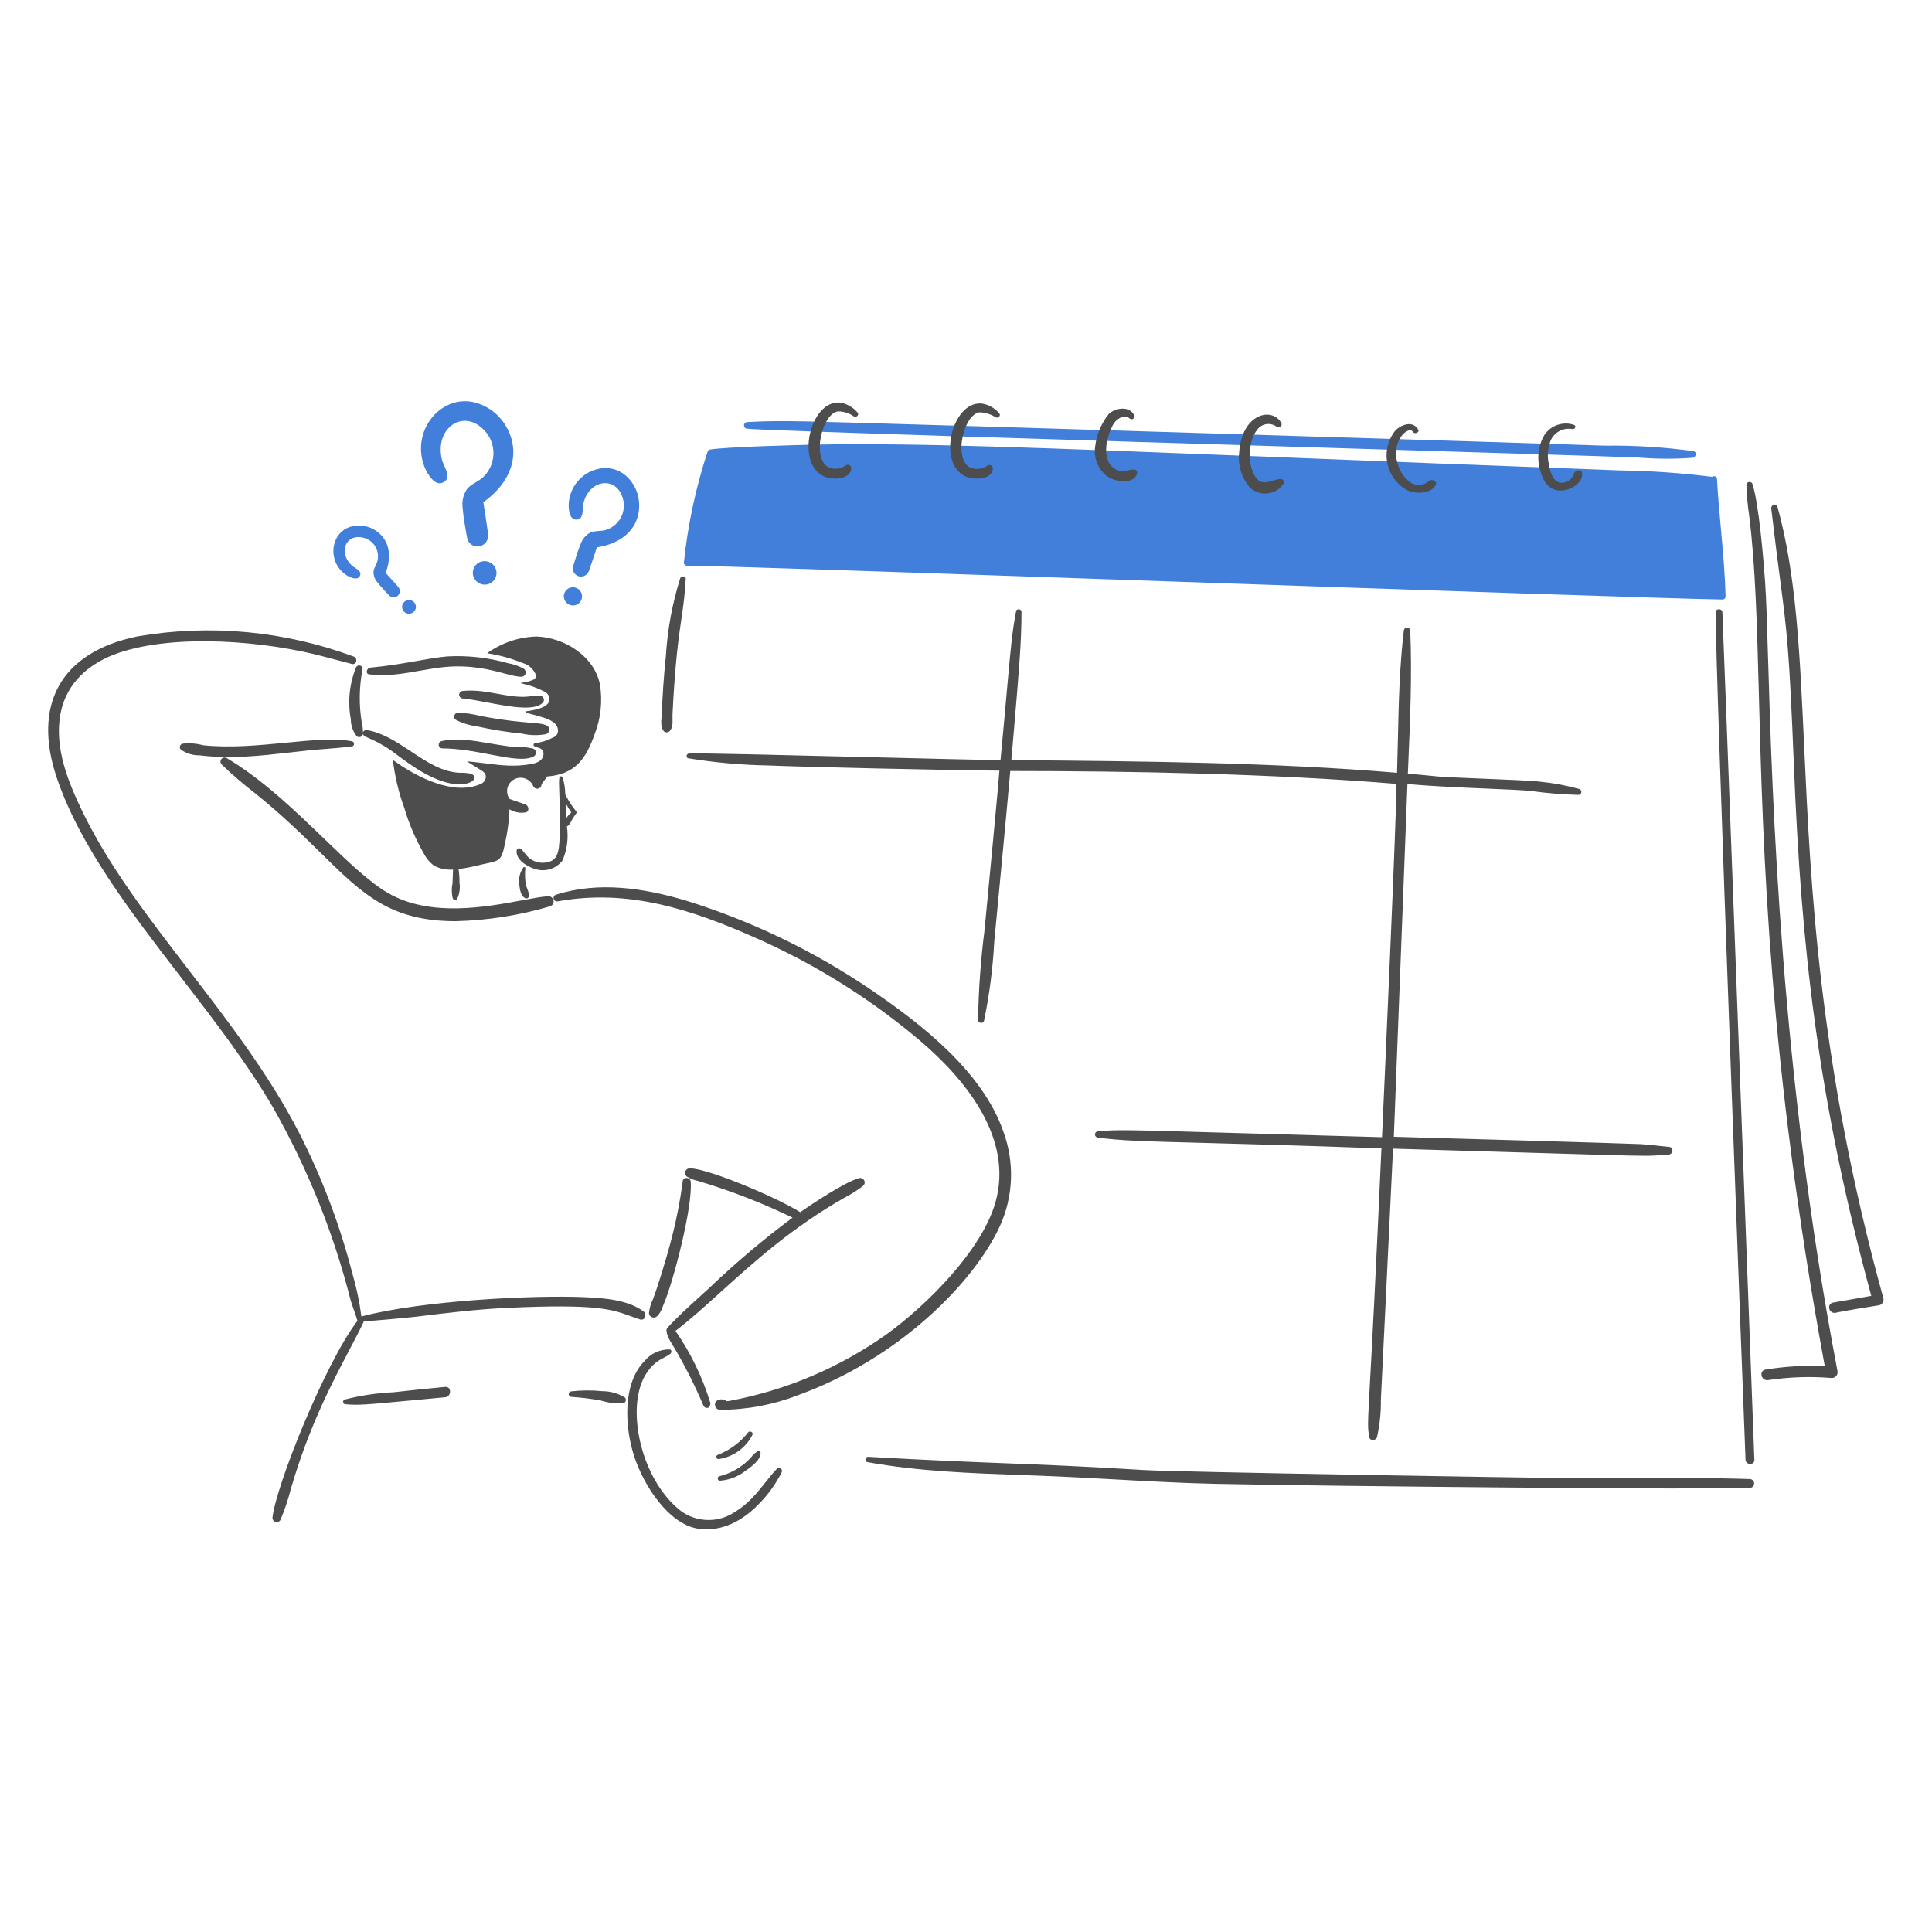 <svg width="120" height="120" viewBox="0 0 120 120" fill="none" xmlns="http://www.w3.org/2000/svg">
<path d="M21.659 32.756C20.514 33.201 20.339 34.89 21.471 35.691C21.68 35.837 22.207 36.102 22.356 35.765C22.47 35.531 22.237 35.382 22.036 35.254C21.965 35.209 21.899 35.167 21.853 35.124C21.024 34.348 21.443 33.229 22.42 33.368C22.584 33.388 22.741 33.44 22.883 33.523C23.025 33.605 23.149 33.716 23.246 33.849C23.344 33.981 23.413 34.133 23.449 34.293C23.485 34.453 23.488 34.619 23.458 34.781C23.438 34.9 23.383 35.015 23.329 35.129C23.269 35.257 23.208 35.384 23.198 35.515C23.195 35.753 23.28 35.983 23.436 36.162C23.635 36.418 23.87 36.666 24.098 36.906L24.166 36.978C24.201 37.016 24.243 37.046 24.289 37.067C24.335 37.088 24.386 37.1 24.436 37.102C24.487 37.103 24.538 37.095 24.586 37.077C24.633 37.058 24.677 37.031 24.714 36.996C24.786 36.924 24.828 36.827 24.832 36.725C24.835 36.623 24.799 36.524 24.731 36.448C24.49 36.172 23.968 35.594 23.955 35.585C24.517 34.091 23.874 33.068 22.867 32.729C22.473 32.603 22.047 32.613 21.659 32.756Z" fill="#417FDA"/>
<path d="M29.406 24.978C27.347 24.533 25.501 26.786 26.366 29.002C26.527 29.408 27.031 30.284 27.562 29.943C27.947 29.717 27.753 29.283 27.587 28.909C27.529 28.779 27.474 28.656 27.448 28.552C26.994 26.658 28.651 25.45 29.918 26.573C30.134 26.755 30.309 26.979 30.435 27.231C30.56 27.484 30.632 27.76 30.647 28.041C30.661 28.323 30.617 28.605 30.517 28.868C30.418 29.132 30.265 29.373 30.069 29.575C29.928 29.727 29.742 29.84 29.557 29.952C29.349 30.078 29.143 30.203 29.004 30.381C28.776 30.719 28.68 31.128 28.734 31.532C28.777 32.087 28.879 32.663 28.978 33.222L29.008 33.391C29.023 33.477 29.054 33.559 29.1 33.633C29.146 33.707 29.207 33.772 29.279 33.822C29.35 33.872 29.431 33.908 29.516 33.927C29.601 33.946 29.689 33.948 29.775 33.932C29.947 33.898 30.099 33.799 30.199 33.657C30.3 33.514 30.342 33.337 30.317 33.164C30.234 32.541 30.032 31.221 30.021 31.196C32.237 29.588 32.282 27.516 31.161 26.08C30.715 25.528 30.097 25.14 29.406 24.978Z" fill="#417FDA"/>
<path d="M38.833 29.509C37.575 28.48 35.515 29.379 35.33 31.205C35.298 31.541 35.337 32.32 35.822 32.273C36.166 32.252 36.185 31.886 36.202 31.571C36.208 31.461 36.213 31.357 36.232 31.276C36.586 29.815 38.148 29.568 38.624 30.785C38.709 30.985 38.751 31.201 38.748 31.419C38.746 31.636 38.698 31.851 38.609 32.05C38.52 32.248 38.391 32.426 38.23 32.572C38.069 32.719 37.88 32.831 37.673 32.901C37.523 32.955 37.356 32.967 37.189 32.979C37.002 32.993 36.817 33.006 36.658 33.08C36.383 33.232 36.173 33.48 36.068 33.776C35.903 34.172 35.771 34.603 35.643 35.023L35.604 35.149C35.584 35.213 35.576 35.281 35.582 35.348C35.588 35.415 35.607 35.481 35.638 35.541C35.67 35.6 35.712 35.653 35.764 35.696C35.816 35.739 35.876 35.771 35.941 35.791C36.071 35.828 36.21 35.813 36.329 35.75C36.449 35.688 36.539 35.581 36.583 35.454C36.745 34.996 37.07 34.018 37.071 33.997C39.159 33.671 39.917 32.263 39.652 30.883C39.539 30.346 39.252 29.863 38.833 29.509Z" fill="#417FDA"/>
<path d="M106.616 29.659C106.635 29.688 106.645 29.721 106.646 29.756C106.702 30.786 106.795 31.815 106.889 32.845C107.017 34.244 107.144 35.646 107.177 37.057C107.176 37.104 107.156 37.15 107.122 37.183C107.088 37.217 107.042 37.236 106.994 37.237C103.748 37.183 87.714 36.631 72.466 36.106L72.464 36.106L72.45 36.106C57.391 35.587 43.102 35.095 42.655 35.137C42.608 35.135 42.563 35.114 42.529 35.081C42.496 35.047 42.477 35.001 42.475 34.954C42.718 32.607 43.212 30.294 43.949 28.054C43.958 28.024 43.975 27.997 43.996 27.976C44.018 27.954 44.045 27.938 44.074 27.928C45.016 27.755 49.6 27.638 50.529 27.62C56.802 27.496 64.335 27.796 79.288 28.391C85.142 28.624 92.134 28.903 100.634 29.219C102.544 29.245 104.451 29.378 106.346 29.619C106.372 29.597 106.404 29.583 106.439 29.578C106.473 29.574 106.507 29.579 106.539 29.593C106.57 29.607 106.597 29.63 106.616 29.659Z" fill="#417FDA"/>
<path d="M82.343 27.808C66.687 27.331 47.303 26.74 46.408 26.629C46.355 26.626 46.306 26.603 46.269 26.565C46.233 26.527 46.213 26.476 46.213 26.424C46.212 26.371 46.232 26.32 46.269 26.282C46.305 26.244 46.354 26.221 46.407 26.218C48.102 26.116 49.829 26.165 51.538 26.213C52.03 26.227 52.52 26.241 53.007 26.252C55.132 26.3 97.731 27.604 99.662 27.68C101.508 27.657 103.353 27.771 105.182 28.022C105.433 28.074 105.342 28.409 105.125 28.434C104.026 28.516 102.923 28.512 101.825 28.422C100.175 28.352 91.969 28.102 82.355 27.809L82.345 27.808L82.343 27.808Z" fill="#417FDA"/>
<path d="M35.787 37.572C35.717 37.598 35.642 37.61 35.568 37.608C35.419 37.6 35.278 37.535 35.175 37.425C35.073 37.316 35.017 37.172 35.019 37.022C35.021 36.948 35.038 36.874 35.068 36.806C35.099 36.738 35.143 36.677 35.197 36.626C35.252 36.575 35.316 36.535 35.385 36.509C35.455 36.483 35.53 36.471 35.604 36.473C35.754 36.481 35.894 36.546 35.997 36.655C36.099 36.764 36.155 36.909 36.153 37.058C36.151 37.133 36.134 37.206 36.104 37.275C36.073 37.343 36.029 37.404 35.975 37.455C35.921 37.506 35.857 37.546 35.787 37.572Z" fill="#417FDA"/>
<path d="M30.648 36.078C30.583 36.15 30.505 36.208 30.417 36.248C30.24 36.328 30.039 36.335 29.857 36.27C29.674 36.204 29.524 36.071 29.438 35.897C29.396 35.81 29.372 35.715 29.368 35.618C29.363 35.522 29.377 35.425 29.41 35.334C29.442 35.243 29.493 35.16 29.558 35.088C29.623 35.017 29.702 34.959 29.79 34.918C29.966 34.839 30.167 34.831 30.35 34.897C30.532 34.962 30.682 35.096 30.768 35.269C30.81 35.357 30.834 35.451 30.839 35.548C30.844 35.645 30.829 35.741 30.797 35.832C30.764 35.923 30.714 36.007 30.648 36.078Z" fill="#417FDA"/>
<path d="M25.828 37.76C25.819 37.816 25.799 37.869 25.77 37.917C25.709 38.013 25.614 38.081 25.504 38.108C25.394 38.134 25.278 38.117 25.18 38.06C25.132 38.031 25.09 37.993 25.057 37.947C25.023 37.902 24.999 37.85 24.986 37.796C24.973 37.741 24.97 37.684 24.979 37.628C24.988 37.573 25.008 37.519 25.037 37.471C25.098 37.376 25.193 37.308 25.303 37.281C25.413 37.254 25.529 37.271 25.626 37.328C25.675 37.357 25.717 37.395 25.75 37.441C25.783 37.486 25.808 37.538 25.821 37.593C25.834 37.648 25.837 37.704 25.828 37.76Z" fill="#417FDA"/>
<path fill-rule="evenodd" clip-rule="evenodd" d="M53.262 25.62C52.981 25.291 52.593 25.072 52.165 25.004C50.302 24.861 49.383 28.844 51.217 29.608C51.766 29.836 52.874 29.779 52.874 29.059C52.87 29.023 52.856 28.988 52.835 28.958C52.814 28.928 52.785 28.904 52.752 28.887C52.719 28.871 52.683 28.864 52.646 28.866C52.609 28.868 52.574 28.879 52.543 28.899C52.383 29.021 52.192 29.095 51.992 29.113C51.792 29.131 51.591 29.093 51.412 29.002C50.413 28.367 51.085 25.661 52.063 25.552C52.415 25.557 52.758 25.668 53.045 25.872C53.216 25.952 53.387 25.735 53.262 25.62ZM60.962 25.063C61.389 25.123 61.78 25.338 62.059 25.669C62.186 25.788 62.012 26.011 61.841 25.92C61.548 25.73 61.209 25.623 60.859 25.611C59.88 25.701 59.211 28.397 60.208 29.016C60.387 29.105 60.588 29.142 60.788 29.124C60.987 29.106 61.178 29.033 61.339 28.913C61.37 28.895 61.406 28.884 61.442 28.883C61.478 28.881 61.514 28.889 61.547 28.905C61.58 28.921 61.608 28.944 61.63 28.974C61.651 29.003 61.665 29.037 61.67 29.073C61.67 29.77 60.562 29.838 60.014 29.61C58.17 28.84 59.112 24.922 60.962 25.063ZM35.109 49.336C35.105 48.984 35.051 48.634 34.95 48.297C34.916 48.205 34.765 48.182 34.744 48.297C34.71 48.487 34.722 48.777 34.738 49.198V49.198V49.199V49.199V49.199V49.199V49.199V49.199V49.199V49.199V49.199V49.199V49.199V49.199V49.199V49.199V49.199V49.199L34.738 49.199V49.199V49.199V49.199V49.199C34.751 49.529 34.767 49.939 34.767 50.444C34.767 50.597 34.767 50.742 34.767 50.881L34.767 50.883C34.771 52.419 34.773 53.164 34.298 53.449C34.059 53.569 33.789 53.614 33.524 53.577C33.259 53.54 33.011 53.424 32.813 53.243C32.733 53.172 32.666 53.086 32.599 53C32.514 52.891 32.43 52.783 32.322 52.706C32.301 52.695 32.278 52.688 32.255 52.686C32.231 52.684 32.208 52.688 32.186 52.697C32.164 52.706 32.144 52.719 32.128 52.737C32.112 52.754 32.1 52.775 32.094 52.797C31.991 53.38 32.768 53.849 33.234 53.974C33.537 54.075 33.864 54.078 34.169 53.984C34.474 53.89 34.742 53.703 34.936 53.449C35.224 52.78 35.319 52.044 35.21 51.324C35.213 51.324 35.216 51.324 35.219 51.324C35.223 51.324 35.226 51.323 35.229 51.322C35.234 51.32 35.24 51.317 35.244 51.312C35.345 51.262 35.388 51.18 35.457 51.048C35.52 50.93 35.603 50.771 35.769 50.559C35.847 50.462 35.815 50.422 35.699 50.276C35.581 50.128 35.376 49.871 35.109 49.336ZM35.178 50.809L35.166 50.504C35.159 50.304 35.151 50.104 35.144 49.908C35.243 50.1 35.358 50.284 35.486 50.457C35.37 50.561 35.266 50.679 35.178 50.809ZM32.631 53.917C32.631 53.849 32.539 53.837 32.505 53.883C32.285 54.194 32.194 54.58 32.254 54.957C32.288 55.242 32.346 55.697 32.665 55.802C32.7 55.812 32.737 55.807 32.769 55.79C32.801 55.773 32.825 55.745 32.836 55.711C32.88 55.543 32.814 55.371 32.748 55.2L32.748 55.2C32.71 55.103 32.673 55.006 32.656 54.911C32.604 54.582 32.596 54.248 32.631 53.917ZM54.073 61.457C57.345 63.675 61.04 66.603 62.321 70.287C63.024 72.195 62.947 74.302 62.106 76.153C60.501 79.65 55.851 84.383 49.551 86.663C48.014 87.259 46.38 87.565 44.731 87.563C44.653 87.567 44.576 87.541 44.516 87.49C44.457 87.439 44.419 87.367 44.411 87.288C44.354 86.924 44.855 86.834 45.071 86.989C45.105 87.023 45.139 87.044 45.311 87.011C48.824 86.356 52.153 84.945 55.067 82.876C57.57 81.068 60.99 77.648 61.83 74.674C62.963 70.676 59.942 67.035 57.203 64.689C54.118 62.068 50.67 59.905 46.967 58.27C42.917 56.465 38.979 55.193 34.641 55.985C34.588 55.997 34.532 55.988 34.485 55.96C34.438 55.932 34.403 55.886 34.389 55.834C34.374 55.781 34.38 55.724 34.406 55.676C34.431 55.628 34.475 55.591 34.527 55.574C37.175 54.726 40.004 55.158 42.649 55.95C46.706 57.217 50.555 59.072 54.073 61.457ZM53.353 73.178C52.479 73.418 50.442 74.776 49.705 75.29C48.021 74.253 43.52 72.398 42.741 72.584C42.691 72.601 42.648 72.632 42.615 72.673C42.582 72.713 42.56 72.762 42.553 72.814C42.546 72.866 42.554 72.919 42.575 72.967C42.596 73.015 42.63 73.056 42.672 73.087C42.895 73.218 43.139 73.31 43.392 73.361C45.395 73.961 47.346 74.72 49.228 75.63C47.416 76.98 45.689 78.438 44.055 79.998C43.878 80.162 43.679 80.342 43.468 80.534L43.468 80.534L43.468 80.534L43.468 80.534C42.808 81.132 42.029 81.838 41.449 82.48C41.241 82.71 41.703 83.44 41.873 83.699C42.557 84.858 43.164 86.061 43.689 87.299C43.712 87.356 43.756 87.402 43.812 87.428C43.868 87.453 43.931 87.457 43.989 87.437C44.04 87.402 44.079 87.353 44.102 87.296C44.124 87.239 44.129 87.177 44.115 87.117C43.628 85.531 42.9 84.029 41.955 82.665C42.862 81.973 43.783 81.14 44.783 80.235C46.84 78.374 49.231 76.21 52.533 74.345C52.917 74.148 53.28 73.915 53.619 73.648C53.664 73.606 53.694 73.549 53.704 73.487C53.713 73.426 53.702 73.363 53.671 73.309C53.641 73.254 53.593 73.212 53.535 73.188C53.477 73.164 53.413 73.161 53.353 73.178ZM42.409 73.349C42.461 73.073 42.877 73.129 42.9 73.383C43.04 74.928 41.827 79.602 41.221 81.014C41.12 81.291 40.91 81.837 40.615 81.837C40.54 81.84 40.467 81.814 40.41 81.765C40.353 81.717 40.316 81.648 40.307 81.574C40.335 81.268 40.42 80.969 40.558 80.695C40.856 79.921 41.345 78.285 41.564 77.484C41.942 76.128 42.225 74.746 42.409 73.349ZM48.247 91.239C48.013 91.478 47.788 91.762 47.552 92.06C47.051 92.692 46.496 93.393 45.677 93.889C45.177 94.236 44.581 94.419 43.973 94.41C43.364 94.402 42.774 94.204 42.284 93.844C39.74 91.847 38.838 87.317 40.136 85.323C40.548 84.688 40.909 84.499 41.238 84.327C41.375 84.255 41.506 84.186 41.633 84.09C41.723 84.021 41.735 83.841 41.599 83.816C41.3 83.809 41.004 83.871 40.733 83.996C40.462 84.12 40.222 84.305 40.033 84.536C38.673 85.912 38.781 88.594 39.394 90.464C39.987 92.276 41.513 94.635 43.324 94.943C44.452 95.134 45.829 94.763 47.116 93.434C47.694 92.856 48.176 92.189 48.544 91.459C48.568 91.419 48.577 91.372 48.568 91.326C48.559 91.281 48.533 91.24 48.496 91.213C48.459 91.185 48.413 91.173 48.367 91.177C48.32 91.182 48.278 91.204 48.247 91.239ZM46.248 91.397C45.804 91.732 45.272 91.93 44.717 91.969C44.684 91.969 44.652 91.957 44.626 91.935C44.601 91.914 44.584 91.884 44.578 91.851C44.573 91.818 44.579 91.784 44.596 91.756C44.613 91.727 44.64 91.705 44.671 91.694C45.425 91.51 46.108 91.108 46.636 90.54C46.752 90.372 46.905 90.232 47.082 90.129C47.1 90.124 47.119 90.123 47.138 90.126C47.157 90.129 47.175 90.136 47.19 90.147C47.205 90.158 47.218 90.173 47.227 90.189C47.236 90.206 47.241 90.225 47.242 90.243C47.242 90.704 46.614 91.142 46.266 91.385L46.248 91.397ZM44.66 90.622C45.102 90.555 45.521 90.383 45.883 90.121C46.245 89.858 46.538 89.513 46.739 89.114C46.796 88.954 46.581 88.853 46.477 88.954C45.988 89.585 45.336 90.071 44.591 90.359C44.556 90.368 44.527 90.391 44.508 90.422C44.49 90.453 44.485 90.49 44.494 90.525C44.503 90.56 44.526 90.59 44.557 90.608C44.588 90.626 44.625 90.631 44.66 90.622ZM68.879 25.7C69.304 25.317 70.163 25.206 70.444 25.791C70.461 25.828 70.466 25.869 70.456 25.909C70.447 25.948 70.424 25.983 70.391 26.008C70.359 26.032 70.319 26.044 70.279 26.042C70.238 26.04 70.2 26.024 70.169 25.997C69.786 25.683 69.304 26.067 69.13 26.386C68.718 27.145 68.415 28.482 69.153 29.059C69.491 29.323 69.806 29.261 70.09 29.205C70.201 29.183 70.308 29.162 70.409 29.162C70.442 29.16 70.474 29.165 70.504 29.177C70.533 29.189 70.56 29.209 70.581 29.233C70.602 29.258 70.617 29.286 70.625 29.318C70.633 29.349 70.633 29.382 70.627 29.413C70.428 30.112 69.268 29.925 68.799 29.608C68.511 29.395 68.287 29.109 68.15 28.778C68.013 28.448 67.969 28.087 68.022 27.734C68.108 26.988 68.406 26.283 68.879 25.7ZM79.583 26.271C79.024 25.26 77.134 25.668 76.967 28.099C76.919 28.497 76.957 28.9 77.077 29.282C77.197 29.664 77.397 30.017 77.663 30.316C77.811 30.443 77.985 30.538 78.172 30.594C78.359 30.651 78.556 30.667 78.75 30.642C78.944 30.617 79.13 30.552 79.297 30.45C79.465 30.349 79.608 30.213 79.72 30.053C79.737 30.023 79.747 29.988 79.747 29.953C79.747 29.918 79.738 29.884 79.721 29.853C79.704 29.823 79.678 29.797 79.648 29.78C79.618 29.762 79.584 29.753 79.549 29.753C79.385 29.755 79.215 29.805 79.045 29.855C78.705 29.956 78.366 30.056 78.086 29.764C77.5 29.151 77.445 27.448 78.098 26.68C78.232 26.499 78.432 26.378 78.655 26.345C78.877 26.311 79.104 26.367 79.286 26.5C79.319 26.529 79.361 26.547 79.406 26.549C79.45 26.551 79.494 26.537 79.53 26.51C79.565 26.483 79.59 26.444 79.6 26.4C79.609 26.357 79.603 26.311 79.583 26.271ZM87.824 26.418C87.948 26.485 88.046 26.59 88.104 26.717C88.15 26.869 87.849 26.993 87.75 26.818C87.514 26.404 86.337 27.395 86.825 28.84C86.948 29.297 87.227 29.697 87.614 29.971C87.786 30.082 87.99 30.133 88.194 30.116C88.399 30.1 88.592 30.017 88.745 29.88C88.913 29.717 89.259 29.894 89.19 30.074C88.974 30.645 88.002 30.725 87.408 30.451C87.106 30.287 86.843 30.062 86.633 29.79C86.424 29.518 86.274 29.206 86.192 28.873C86.11 28.54 86.099 28.193 86.159 27.855C86.219 27.517 86.348 27.196 86.54 26.911C86.638 26.761 86.767 26.633 86.919 26.536C87.071 26.44 87.241 26.377 87.419 26.351C87.558 26.329 87.7 26.352 87.824 26.418ZM97.781 26.397C97.445 26.278 97.079 26.275 96.742 26.39C96.405 26.503 96.115 26.728 95.921 27.026C95.726 27.361 95.604 27.734 95.563 28.119C95.522 28.505 95.562 28.895 95.681 29.264C95.83 29.824 96.172 30.529 97.04 30.464C97.7 30.415 98.36 29.892 98.263 29.356C98.218 29.104 97.802 29.218 97.748 29.436C97.694 29.607 97.583 29.755 97.433 29.855C97.284 29.954 97.105 30 96.926 29.984C96.41 29.906 96.28 29.234 96.21 28.874L96.206 28.853C96.089 28.351 96.129 27.825 96.32 27.346C96.433 27.1 96.625 26.898 96.864 26.772C97.104 26.646 97.378 26.602 97.645 26.648C97.815 26.694 97.93 26.465 97.781 26.397ZM41.359 40.734C41.459 39.097 41.758 37.478 42.25 35.913C42.307 35.753 42.6 35.765 42.592 35.936C42.541 36.944 42.442 37.621 42.324 38.426C42.149 39.623 41.933 41.103 41.77 44.378C41.767 44.45 41.769 44.528 41.771 44.61C41.779 44.897 41.789 45.225 41.576 45.429C41.53 45.465 41.475 45.484 41.418 45.486C41.36 45.489 41.304 45.472 41.256 45.441C41.029 45.214 41.062 44.849 41.091 44.537C41.098 44.456 41.105 44.38 41.107 44.31C41.134 43.442 41.221 42.05 41.359 40.734ZM63.494 91.619H63.494C63.877 91.633 64.259 91.647 64.641 91.661C66.156 91.719 67.668 91.802 69.178 91.885L69.178 91.885C71.289 92.002 73.399 92.118 75.517 92.164C82.531 92.316 106.568 92.541 108.68 92.415C108.753 92.415 108.823 92.387 108.874 92.335C108.926 92.284 108.954 92.214 108.954 92.141C108.954 92.069 108.926 91.999 108.874 91.947C108.823 91.896 108.753 91.867 108.68 91.867C106.316 91.789 103.947 91.799 101.58 91.808H101.579H101.579H101.579H101.579H101.579H101.579H101.579H101.578H101.578H101.578H101.578H101.578H101.578H101.577H101.577H101.577H101.576H101.576H101.575H101.575H101.575H101.574H101.574H101.573H101.573H101.572H101.572H101.571H101.571H101.57C100.303 91.813 99.036 91.819 97.77 91.81C94.471 91.788 73.026 91.428 71.061 91.307C67.192 91.069 64.954 90.983 62.538 90.889C60.297 90.802 57.904 90.71 53.915 90.485C53.742 90.475 53.696 90.783 53.88 90.816C57.052 91.389 60.275 91.504 63.494 91.619ZM106.569 38.015C106.577 37.775 106.955 37.787 106.98 38.015C107 38.225 108.649 82.212 108.928 89.633L108.928 89.647L108.968 90.691C108.965 91.01 108.453 90.999 108.419 90.691C108.413 90.63 106.487 40.393 106.569 38.015ZM17.752 46.131H17.752C16.1 46.291 14.293 46.467 12.605 46.286C12.188 46.172 11.754 46.141 11.325 46.194C11.289 46.205 11.256 46.225 11.229 46.253C11.203 46.28 11.184 46.314 11.175 46.351C11.166 46.388 11.166 46.427 11.177 46.464C11.187 46.5 11.207 46.534 11.234 46.56C11.571 46.798 11.975 46.922 12.387 46.914C14.341 47.154 16.212 46.941 18.014 46.736C18.411 46.691 18.805 46.646 19.196 46.606C19.535 46.572 19.874 46.545 20.212 46.519L20.212 46.519C20.765 46.476 21.317 46.432 21.869 46.355C22.029 46.343 22.029 46.078 21.869 46.046C20.811 45.834 19.355 45.975 17.752 46.131H17.752H17.752H17.752H17.752H17.752H17.752ZM32.429 55.919C33.09 55.795 33.65 55.691 34.059 55.665C34.135 55.664 34.21 55.69 34.269 55.739C34.328 55.787 34.368 55.855 34.381 55.931C34.395 56.006 34.382 56.083 34.343 56.15C34.305 56.216 34.245 56.267 34.173 56.292C32.268 56.855 30.298 57.166 28.313 57.218C24.23 57.218 22.524 55.539 19.91 52.966C18.797 51.871 17.52 50.614 15.826 49.256C15.109 48.703 14.423 48.112 13.77 47.485C13.727 47.441 13.701 47.383 13.697 47.322C13.693 47.26 13.712 47.199 13.749 47.151C13.787 47.102 13.841 47.068 13.902 47.056C13.962 47.044 14.025 47.054 14.078 47.085C16.273 48.379 18.304 50.333 20.118 52.08C21.612 53.517 22.959 54.814 24.131 55.485C26.743 56.977 30.173 56.339 32.429 55.919ZM37.26 42.493C36.887 40.718 35.024 39.594 33.33 39.535C32.224 39.564 31.153 39.926 30.257 40.574C31.013 40.688 31.752 40.892 32.46 41.18C32.636 41.228 32.799 41.314 32.937 41.432C33.075 41.551 33.185 41.699 33.26 41.865C33.277 41.9 33.286 41.938 33.287 41.977C33.287 42.016 33.279 42.054 33.262 42.089C33.246 42.125 33.222 42.156 33.191 42.18C33.161 42.205 33.126 42.222 33.088 42.231C32.868 42.33 32.632 42.388 32.392 42.402C32.369 42.402 32.357 42.447 32.392 42.447C32.892 42.555 33.376 42.728 33.832 42.962C33.901 42.997 33.963 43.047 34.012 43.108C34.061 43.169 34.097 43.24 34.117 43.316C34.256 43.901 33.311 44.096 32.712 44.172C32.655 44.184 32.644 44.264 32.701 44.276C33.009 44.355 33.305 44.438 33.614 44.526C34.059 44.656 34.603 44.858 34.654 45.315C34.673 45.419 34.652 45.527 34.597 45.617C34.542 45.708 34.456 45.775 34.354 45.806C34.007 45.993 33.627 46.114 33.235 46.16C33.212 46.162 33.19 46.171 33.173 46.186C33.156 46.201 33.145 46.221 33.141 46.244C33.137 46.267 33.14 46.29 33.151 46.31C33.162 46.33 33.179 46.346 33.2 46.355C33.292 46.398 33.388 46.432 33.486 46.457C33.568 46.479 33.64 46.529 33.69 46.598C33.739 46.666 33.764 46.75 33.76 46.835C33.732 47.336 33.15 47.43 32.962 47.461L32.949 47.463C31.947 47.639 31.123 47.535 30.222 47.422L30.222 47.422C29.835 47.373 29.433 47.322 28.996 47.291C29.182 47.403 29.362 47.516 29.544 47.631L29.544 47.631L29.544 47.631L29.544 47.631L29.544 47.631L29.544 47.631L29.544 47.631L29.544 47.631L29.544 47.631L29.544 47.631L29.544 47.631L29.544 47.631C29.642 47.693 29.741 47.755 29.842 47.817C30.011 47.922 30.207 48.045 30.173 48.297C30.16 48.381 30.126 48.461 30.074 48.529C30.022 48.597 29.954 48.651 29.876 48.685C28.204 49.451 25.878 48.281 24.404 47.2C24.522 48.218 24.76 49.219 25.112 50.181C25.401 51.162 25.804 52.105 26.312 52.992C26.467 53.298 26.689 53.565 26.963 53.772C27.325 53.959 27.733 54.042 28.139 54.012L28.128 54.297C28.12 54.488 28.112 54.678 28.105 54.869C28.038 55.182 28.045 55.507 28.128 55.817C28.142 55.841 28.163 55.86 28.186 55.874C28.21 55.887 28.238 55.894 28.265 55.894C28.293 55.894 28.32 55.887 28.344 55.874C28.368 55.86 28.388 55.841 28.402 55.817C28.546 55.503 28.593 55.153 28.539 54.812C28.543 54.533 28.524 54.254 28.482 53.978C28.871 53.929 29.256 53.857 29.636 53.761C29.862 53.705 30.054 53.665 30.217 53.63C31.153 53.432 31.169 53.429 31.464 51.901C31.564 51.362 31.624 50.816 31.644 50.267C31.941 50.449 32.294 50.518 32.638 50.462C32.901 50.419 32.856 50.048 32.638 49.97C32.394 49.882 32.156 49.8 31.915 49.717L31.915 49.717L31.914 49.717C31.828 49.687 31.742 49.658 31.655 49.628C31.559 49.496 31.503 49.338 31.496 49.174C31.489 49.011 31.53 48.849 31.614 48.709C31.698 48.574 31.818 48.465 31.96 48.394C32.102 48.324 32.262 48.295 32.42 48.31C32.578 48.326 32.729 48.385 32.855 48.482C32.981 48.579 33.077 48.709 33.133 48.857C33.164 48.908 33.211 48.948 33.267 48.969C33.323 48.991 33.385 48.993 33.442 48.976C33.499 48.959 33.549 48.924 33.584 48.876C33.62 48.827 33.638 48.768 33.636 48.709C33.709 48.608 33.759 48.541 33.809 48.474C33.862 48.404 33.914 48.334 33.99 48.228C35.696 48.093 36.383 47.177 36.938 45.589C37.322 44.605 37.433 43.535 37.26 42.493ZM28.667 48C28.862 47.997 29.058 48.016 29.249 48.057C29.339 48.085 29.415 48.146 29.463 48.227C29.537 48.578 28.924 48.718 28.564 48.718C27.104 48.718 25.496 47.512 24.671 46.893C24.532 46.789 24.416 46.702 24.326 46.639C23.653 46.173 23.2 45.976 22.919 45.853C22.675 45.747 22.561 45.697 22.544 45.577C22.539 45.621 22.521 45.663 22.493 45.698C22.464 45.732 22.426 45.758 22.384 45.771C22.345 45.784 22.303 45.786 22.263 45.778C22.223 45.77 22.186 45.752 22.155 45.725C21.919 45.426 21.79 45.056 21.79 44.674C21.588 43.587 21.703 42.465 22.121 41.441C22.143 41.398 22.18 41.364 22.225 41.345C22.27 41.326 22.32 41.323 22.367 41.337C22.413 41.35 22.454 41.379 22.482 41.419C22.51 41.459 22.524 41.507 22.52 41.555C22.303 42.663 22.287 43.802 22.475 44.915C22.52 45.099 22.543 45.286 22.544 45.475C22.566 45.429 22.602 45.392 22.648 45.369C22.693 45.347 22.745 45.34 22.794 45.349C23.779 45.511 24.655 46.094 25.524 46.671C26.529 47.339 27.524 48 28.667 48ZM33.11 46.492C32.64 46.398 32.16 46.357 31.68 46.368C31.216 46.307 30.788 46.235 30.386 46.167C29.264 45.977 28.344 45.822 27.407 46.037C27.357 46.053 27.313 46.085 27.284 46.129C27.255 46.173 27.242 46.226 27.247 46.279C27.253 46.332 27.276 46.381 27.314 46.418C27.352 46.455 27.401 46.478 27.454 46.483C28.492 46.488 29.532 46.687 30.454 46.863C31.636 47.088 32.624 47.277 33.165 46.974C33.207 46.946 33.241 46.908 33.262 46.862C33.284 46.816 33.292 46.766 33.286 46.716C33.281 46.666 33.261 46.618 33.23 46.579C33.199 46.539 33.158 46.509 33.11 46.492ZM32.937 44.887H32.937C33.448 44.929 33.728 44.951 33.99 45.075C34.036 45.106 34.072 45.15 34.094 45.201C34.116 45.252 34.123 45.308 34.115 45.363C34.107 45.418 34.083 45.469 34.047 45.511C34.011 45.553 33.963 45.584 33.91 45.6C33.418 45.691 32.913 45.679 32.425 45.566C31.492 45.473 30.565 45.325 29.649 45.121C29.183 45.061 28.731 44.922 28.313 44.709C28.271 44.683 28.238 44.643 28.22 44.597C28.202 44.55 28.199 44.499 28.212 44.451C28.225 44.403 28.252 44.36 28.291 44.329C28.329 44.297 28.377 44.279 28.427 44.276C28.901 44.279 29.374 44.344 29.832 44.469C31.416 44.764 32.336 44.839 32.937 44.887ZM28.735 42.916C28.677 42.921 28.622 42.948 28.582 42.992C28.543 43.035 28.52 43.092 28.52 43.15C28.52 43.209 28.543 43.266 28.582 43.309C28.622 43.353 28.677 43.38 28.735 43.385C29.154 43.42 29.69 43.522 30.256 43.629C31.658 43.893 33.248 44.194 33.727 43.625C33.754 43.594 33.772 43.557 33.78 43.517C33.788 43.477 33.786 43.435 33.773 43.397C33.705 43.158 33.414 43.193 33.031 43.238C32.846 43.26 32.639 43.285 32.425 43.282C31.921 43.275 31.421 43.185 30.912 43.093C30.215 42.967 29.501 42.839 28.735 42.916ZM26.084 41.659C25.065 41.839 24.035 42.02 22.943 41.888C22.659 41.853 22.788 41.485 23 41.468C24.13 41.364 25.075 41.197 25.912 41.049C26.591 40.93 27.198 40.823 27.776 40.771C29.047 40.701 30.321 40.843 31.546 41.191C31.89 41.249 32.222 41.365 32.528 41.534C32.578 41.566 32.615 41.613 32.636 41.668C32.657 41.724 32.659 41.784 32.642 41.841C32.626 41.897 32.591 41.947 32.544 41.982C32.496 42.018 32.439 42.037 32.38 42.036C32.114 42.036 31.766 41.945 31.333 41.831C30.457 41.6 29.23 41.276 27.616 41.431C27.104 41.48 26.595 41.57 26.084 41.659L26.084 41.659ZM39.976 81.46C39.03 80.753 37.636 80.627 36.263 80.569C33.134 80.437 26.243 80.771 22.459 81.766L22.447 81.775C22.333 80.876 22.147 79.988 21.892 79.118C21.113 76.085 20.002 73.148 18.579 70.358C16.71 66.734 14.182 63.446 11.713 60.236C9.231 57.009 6.81 53.86 5.179 50.526C4.252 48.631 3.346 46.447 3.762 44.301C4.135 42.381 5.58 41.162 7.362 40.554C10.902 39.345 16.514 39.806 20.203 40.805C20.477 40.879 20.751 40.951 21.025 41.022C21.299 41.094 21.573 41.165 21.848 41.239C22.145 41.319 22.248 40.897 21.974 40.782C17.692 39.189 13.066 38.754 8.562 39.523C3.642 40.52 2.039 43.894 3.522 48.296C4.95 52.533 8.108 56.633 11.264 60.732C13.332 63.417 15.399 66.103 16.98 68.825C19.115 72.585 20.733 76.616 21.79 80.808C21.852 80.997 21.907 81.153 21.958 81.3C22.042 81.535 22.117 81.748 22.202 82.04C20.206 84.644 17.126 92.3 16.922 94.28C16.922 94.337 16.942 94.393 16.977 94.439C17.012 94.484 17.061 94.517 17.116 94.533C17.171 94.548 17.23 94.545 17.284 94.524C17.337 94.504 17.383 94.466 17.413 94.417C17.68 93.791 17.898 93.146 18.064 92.486C19.179 88.639 20.629 85.882 21.703 83.841L21.703 83.841C22.049 83.184 22.355 82.6 22.599 82.079C22.634 82.079 25.168 81.868 25.855 81.782C27.706 81.554 29.613 81.322 31.521 81.234C37.045 80.979 37.991 81.322 39.163 81.747L39.163 81.747C39.349 81.815 39.541 81.884 39.758 81.954C40.06 82.047 40.2 81.626 39.976 81.46ZM24.497 86.47L24.497 86.47L24.497 86.47L24.497 86.47L24.498 86.47C25.556 86.353 26.602 86.238 27.65 86.144C28.061 86.106 28.049 86.749 27.65 86.786C26.796 86.865 26.08 86.933 25.476 86.99L25.469 86.99L25.466 86.99L25.466 86.99L25.466 86.99L25.466 86.99L25.466 86.99C22.747 87.246 22.271 87.291 21.481 87.221C21.442 87.225 21.402 87.215 21.371 87.191C21.34 87.167 21.319 87.132 21.313 87.093C21.307 87.054 21.317 87.014 21.339 86.982C21.362 86.95 21.397 86.928 21.436 86.921C22.423 86.67 23.433 86.521 24.451 86.475L24.497 86.47ZM38.82 86.808C38.398 86.546 37.911 86.408 37.414 86.409C36.772 86.342 36.125 86.346 35.484 86.42C35.44 86.423 35.399 86.442 35.369 86.474C35.339 86.506 35.322 86.548 35.322 86.592C35.322 86.635 35.339 86.677 35.369 86.709C35.399 86.741 35.44 86.76 35.484 86.763C36.105 86.804 36.723 86.88 37.335 86.992C37.784 87.138 38.258 87.192 38.728 87.152C38.762 87.141 38.792 87.122 38.817 87.096C38.841 87.07 38.859 87.039 38.868 87.005C38.877 86.971 38.877 86.935 38.869 86.901C38.86 86.866 38.843 86.835 38.82 86.808ZM102.986 71.164L102.986 71.164C103.216 71.19 103.446 71.215 103.675 71.236C103.961 71.261 103.949 71.67 103.636 71.72C103.377 71.734 103.194 71.746 103.04 71.756C102.98 71.76 102.925 71.764 102.871 71.767C102.842 71.769 102.813 71.771 102.784 71.772C102.115 71.81 101.443 71.79 95.275 71.604L95.275 71.604C93.112 71.539 90.274 71.454 86.524 71.344C86.405 73.945 85.878 84.715 85.782 86.667L85.769 86.925C85.782 87.712 85.701 88.498 85.529 89.266C85.465 89.484 85.093 89.517 85.049 89.266C84.94 88.643 84.943 88.587 85.098 85.736C85.225 83.407 85.452 79.216 85.803 71.33C80.578 71.14 77.081 71.048 74.607 70.984C71.042 70.89 69.605 70.852 68.188 70.656C68.138 70.652 68.091 70.629 68.058 70.592C68.025 70.555 68.007 70.506 68.008 70.456C68.01 70.406 68.03 70.359 68.066 70.324C68.101 70.289 68.149 70.269 68.199 70.268C69.405 70.16 69.734 70.17 76.605 70.37C78.878 70.436 81.866 70.523 85.839 70.633C85.974 67.656 86.739 50.679 86.739 48.688C79.102 48.063 70.369 47.888 62.749 47.888C62.589 49.762 61.916 56.822 61.755 58.49C61.667 60.148 61.453 61.798 61.115 63.425C61.072 63.597 60.749 63.539 60.749 63.379C60.778 61.507 60.912 59.639 61.15 57.782C61.37 55.524 62.075 48.068 62.075 47.865C58.979 47.846 49.451 47.626 47.783 47.546C46.099 47.518 44.42 47.369 42.757 47.1C42.574 47.062 42.631 46.811 42.803 46.8C43.362 46.765 48.941 46.903 54.023 47.029L54.023 47.029L54.024 47.029L54.025 47.029C57.656 47.118 61.034 47.202 62.143 47.212C62.319 45.366 62.445 43.955 62.545 42.833L62.545 42.833C62.776 40.248 62.87 39.205 63.114 37.947C63.146 37.786 63.446 37.832 63.446 37.981C63.451 39.817 63.284 41.762 62.969 45.429V45.429L62.969 45.431C62.922 45.984 62.871 46.575 62.817 47.212L63.137 47.214C70.91 47.282 79.117 47.353 86.773 48C86.793 47.341 86.808 46.68 86.823 46.019L86.823 46.017V46.017C86.873 43.73 86.924 41.433 87.193 39.169C87.196 39.118 87.218 39.07 87.255 39.035C87.293 38.999 87.342 38.98 87.393 38.98C87.445 38.98 87.494 38.999 87.531 39.035C87.568 39.07 87.591 39.118 87.593 39.169C87.707 41.926 87.588 44.712 87.469 47.483L87.445 48.057C87.944 48.094 88.454 48.144 88.958 48.194L89.305 48.228C89.694 48.267 90.858 48.314 92.092 48.364L92.092 48.364L92.092 48.364C93.576 48.424 95.161 48.489 95.622 48.548C96.456 48.629 97.281 48.782 98.089 49.005C98.132 49.018 98.17 49.046 98.194 49.084C98.218 49.122 98.227 49.168 98.22 49.212C98.213 49.257 98.191 49.298 98.156 49.327C98.121 49.356 98.077 49.371 98.032 49.37C97.081 49.347 96.131 49.271 95.188 49.142C94.663 49.077 93.644 49.035 92.411 48.984L92.411 48.984L92.411 48.984C90.896 48.921 89.058 48.845 87.419 48.697C87.407 48.979 87.177 54.965 86.96 60.608L86.957 60.669C86.763 65.725 86.579 70.489 86.574 70.607C87.516 70.627 101.353 71.031 101.916 71.064C102.276 71.086 102.632 71.125 102.986 71.164L102.986 71.164ZM109.627 36.048C109.526 34.689 109.258 31.361 108.85 30.062C108.835 30.02 108.806 29.983 108.767 29.96C108.728 29.936 108.683 29.927 108.638 29.934C108.593 29.941 108.552 29.963 108.522 29.997C108.492 30.031 108.475 30.074 108.473 30.119C108.493 30.758 108.551 31.395 108.645 32.027C109.034 35.115 109.132 38.785 109.25 43.252V43.253C109.503 52.784 109.852 65.949 113.34 84.851C112.109 84.796 110.877 84.869 109.661 85.068C109.254 85.134 109.365 85.728 109.776 85.728C111.099 85.527 112.441 85.481 113.774 85.591C113.829 85.591 113.883 85.579 113.933 85.556C113.982 85.532 114.026 85.498 114.06 85.455C114.094 85.412 114.118 85.361 114.13 85.308C114.142 85.254 114.141 85.199 114.128 85.145C110.588 66.637 110.078 49.589 109.818 40.886V40.886L109.817 40.885C109.753 38.722 109.703 37.075 109.627 36.048ZM112.058 46.308C112.462 55.086 112.971 66.118 116.984 80.649C117.004 80.738 116.989 80.831 116.943 80.909C116.896 80.987 116.821 81.044 116.733 81.069C114.472 81.431 114.101 81.52 114.01 81.542C113.981 81.549 113.98 81.549 113.957 81.549C113.564 81.549 113.475 80.977 113.854 80.909L116.23 80.489C112.883 68.201 111.865 58.68 111.421 47.497C111.135 40.339 110.993 39.252 110.573 36.047C110.427 34.931 110.247 33.559 110.016 31.584C109.989 31.354 110.332 31.221 110.404 31.481C111.567 35.676 111.79 40.498 112.058 46.308Z" fill="#4D4D4D"/>
</svg>
